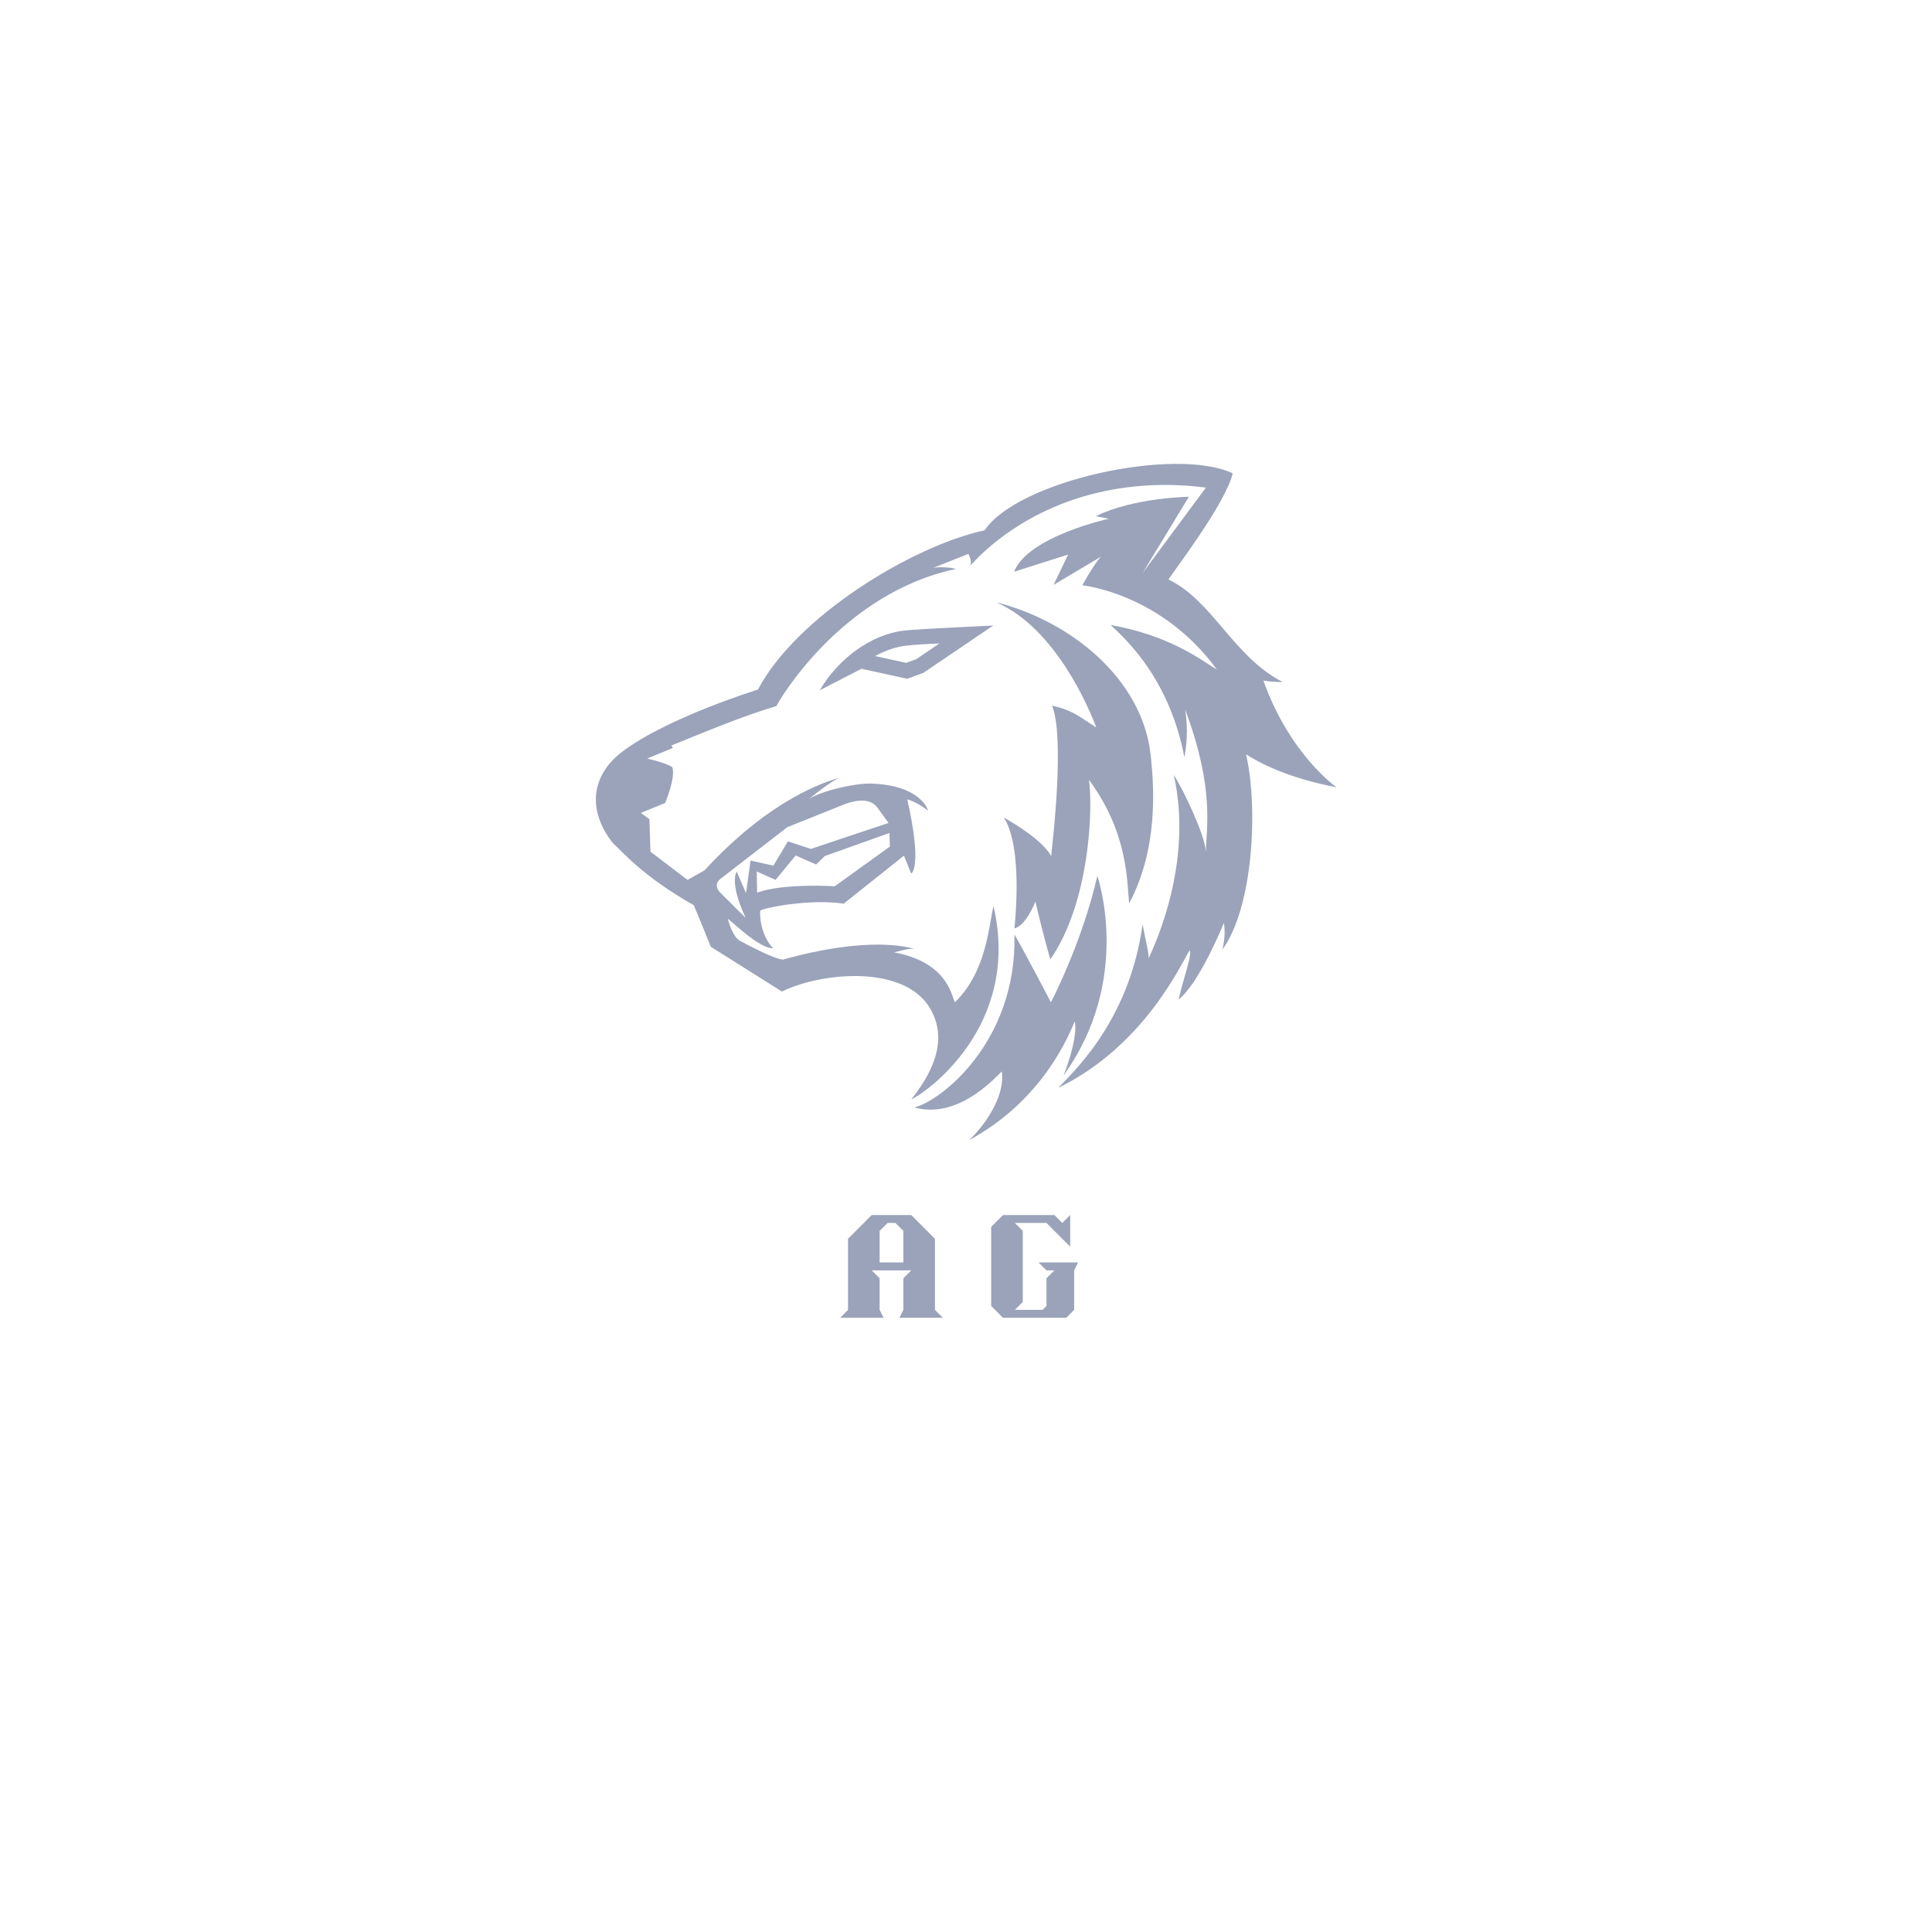 <svg xmlns="http://www.w3.org/2000/svg" xmlns:xlink="http://www.w3.org/1999/xlink" width="500" zoomAndPan="magnify" viewBox="0 0 375 375" height="500" preserveAspectRatio="xMidYMid meet" version="1.0"><defs><g/><clipPath id="814af9f6c0"><path d="M 115.559 90.043 L 259.559 90.043 L 259.559 221.293 L 115.559 221.293 Z M 115.559 90.043 " clip-rule="nonzero"/></clipPath></defs><g clip-path="url(#814af9f6c0)"><path fill="#9aa3ba" d="M 159.113 133.984 C 162.535 128.125 168.82 123.117 175.676 122.375 C 178.469 122.078 192.777 121.418 192.777 121.418 L 179.207 130.613 L 176.086 131.746 L 167.215 129.809 Z M 169.879 127.352 L 175.883 128.66 L 177.852 127.938 L 182.359 124.883 C 180.246 124.992 178.074 125.086 176.008 125.305 C 173.879 125.543 171.801 126.266 169.895 127.336 Z M 196.891 180.207 C 196.891 180.207 198.719 164.566 194.824 158.676 C 197.348 160.109 202.297 163.117 204.031 166.16 C 204.438 162.348 206.645 143.008 204.203 136.961 C 208.223 137.875 209.371 139.023 212.793 141.211 C 211.578 137.984 205.086 122.016 193.375 116.91 C 207.59 120.473 221.758 131.621 223.352 146.629 C 224.012 152.805 224.848 164.68 219.16 175.355 C 218.75 171.168 218.984 161.668 211.359 151.355 C 212.176 156.789 211.547 175.152 203.871 186.207 C 202.484 181.512 200.973 175.008 200.973 175.008 C 200.973 175.008 199.145 179.719 196.875 180.207 Z M 212.996 170.016 C 212.996 170.016 219.965 190.035 206.41 208.773 C 207.543 206.113 209.199 200.539 208.602 198.238 C 207.688 200.379 202.723 213.391 188.113 221.293 C 190.824 218.758 195.188 212.98 194.434 207.957 C 192.398 210.051 185.527 217.199 177.457 214.949 C 182.328 213.879 197.41 202.41 196.906 181.387 C 198.828 184.68 203.98 194.539 203.98 194.539 C 203.98 194.539 209.988 183.152 212.996 170 Z M 259.457 152.836 C 259.457 152.836 250.363 146.551 245.227 132.109 C 247.875 132.488 248.945 132.363 248.945 132.363 C 239.332 127.402 235.422 116.645 226.805 112.473 C 227.75 110.941 237.945 97.652 239.27 91.871 C 228.125 86.645 197.551 93.305 191.121 102.926 C 176.984 106 154.605 119.652 147.121 133.844 C 147.121 133.844 129.562 139.258 120.801 145.891 C 114.641 150.551 113.992 157.387 118.957 163.637 C 120.957 165.449 124.645 169.984 134.652 175.703 C 135.395 177.355 137.965 183.766 137.965 183.766 L 151.77 192.457 C 159.586 188.617 175.836 187.199 180.656 195.953 C 182.141 198.648 184.219 204.191 176.891 213.371 C 179.367 212.383 198.309 199.34 192.84 175.875 C 191.879 179.812 191.484 188.617 185.324 194.555 C 184.566 192.664 183.559 186.758 173.551 184.852 C 174.273 184.711 176.734 183.891 177.664 184.223 C 175.961 183.734 168.363 181.703 151.973 186.254 C 150.145 186.129 144.504 183.09 143.559 182.57 C 142.457 181.969 141.492 179.434 141.289 178.316 C 142.629 179.434 147.609 184.16 150.066 184.066 C 148.855 182.883 147.402 180.098 147.547 176.742 C 149.105 175.984 157.664 174.473 163.762 175.402 L 175.457 166.078 L 176.859 169.559 C 176.859 169.559 179.113 168.551 176.102 155.148 C 178.043 155.699 180.137 157.324 180.137 157.324 C 180.137 157.324 178.828 152.395 169.074 152.094 C 165.922 152 159.32 153.512 156.969 155.133 C 159.098 153.355 161.762 151.465 162.879 150.977 C 160.266 151.734 149.578 154.977 136.734 168.945 L 133.457 170.789 L 126.254 165.309 L 126.051 158.992 L 124.379 157.797 L 129.105 155.859 C 129.105 155.859 131.234 150.82 130.477 148.867 C 129.406 148.316 128.586 147.969 125.625 147.227 C 126.492 146.883 130.57 145.195 130.57 145.195 C 130.57 145.195 130.539 144.852 130.258 144.723 C 136.953 142.031 143.812 139.102 150.715 137.039 C 151.027 136.25 163.195 115.18 185.527 110.438 C 184.754 110.109 181.84 109.969 181.02 110.266 C 182.691 109.59 187.969 107.512 187.969 107.512 C 187.969 107.512 188.805 109.039 188.285 109.84 C 188.805 109.367 195.535 101.117 209.027 96.754 C 215.598 94.629 224.188 93.352 234.066 94.645 L 221.777 111.227 L 230.758 96.422 C 230.758 96.422 219.996 96.582 212.715 100.188 C 214.32 100.516 215.203 100.691 215.203 100.691 C 215.203 100.691 199.523 104.109 196.828 110.977 L 207.324 107.637 L 204.504 113.527 L 213.645 108.078 C 212.004 110.016 210.082 113.605 210.082 113.605 C 210.082 113.605 225.383 115.117 236.211 129.984 C 232.461 127.605 226.754 123.336 215.598 121.305 C 216.781 122.66 226.738 130.328 229.891 147.008 C 230.602 143.227 230.41 140.266 230.051 137.746 C 235.801 153.211 234.133 160.566 234.066 165.262 C 233.816 161.891 229.625 153.164 227.828 150.41 C 231.719 167.641 223.949 183.812 222.895 186.129 C 223.18 185.594 222.297 182.316 221.777 179.402 C 219.16 198.57 207.797 208.508 205.402 211.152 C 222.184 202.965 229.23 187.09 230.902 184.457 C 231.453 185.277 229.703 189.844 228.758 194.02 C 232.871 190.758 237.551 179.152 237.551 179.152 C 237.551 179.152 238.039 181.434 237.234 184.363 C 243.383 175.906 244.188 156.363 241.855 146.41 C 245.871 148.961 251.438 151.262 259.441 152.82 Z M 144.707 178.145 L 139.68 173.137 C 139.68 173.137 138.359 171.781 139.824 170.598 L 152.824 160.551 C 154.434 159.906 164.109 156.031 164.109 156.031 C 167.496 154.852 169.359 155.434 170.352 156.82 L 172.461 159.734 L 157.395 164.773 L 152.938 163.309 L 150.113 168.016 L 145.672 167.039 L 144.805 173.355 L 142.992 169.168 C 142.992 169.168 141.477 171.215 144.707 178.113 Z M 172.637 161.703 L 172.73 164.316 L 162.012 172.031 C 162.012 172.031 152.18 171.371 146.961 173.262 L 146.883 169.152 L 150.539 170.789 L 154.434 166.047 L 158.406 167.797 L 160.09 166.16 L 172.637 161.688 Z M 172.637 161.703 " fill-opacity="1" fill-rule="evenodd"/></g><g fill="#9aa3ba" fill-opacity="1"><g transform="translate(163.066, 255.78)"><g><path d="M 12.273 -10.738 L 12.273 -16.871 L 10.738 -18.406 L 9.203 -18.406 L 7.668 -16.871 L 7.668 -10.738 Z M 0 0 L 1.535 -1.535 L 1.535 -15.336 L 6.133 -19.941 L 13.809 -19.941 L 18.406 -15.336 L 18.406 -1.535 L 19.941 0 L 11.508 0 L 12.273 -1.535 L 12.273 -7.668 L 13.809 -9.203 L 6.133 -9.203 L 7.668 -7.668 L 7.668 -1.535 L 8.438 0 Z M 0 0 "/></g></g></g><g fill="#9aa3ba" fill-opacity="1"><g transform="translate(192.383, 255.78)"><g><path d="M 2.305 0 L 0 -2.305 L 0 -17.641 L 2.305 -19.941 L 12.273 -19.941 L 13.809 -18.406 L 15.336 -19.941 L 15.336 -13.809 L 10.738 -18.406 L 4.605 -18.406 L 6.133 -16.871 L 6.133 -3.07 L 4.605 -1.535 L 9.973 -1.535 L 10.738 -2.305 L 10.738 -7.668 L 12.273 -9.203 L 10.738 -9.203 L 9.203 -10.738 L 16.871 -10.738 L 16.105 -9.203 L 16.105 -1.535 L 14.578 0 Z M 2.305 0 "/></g></g></g></svg>